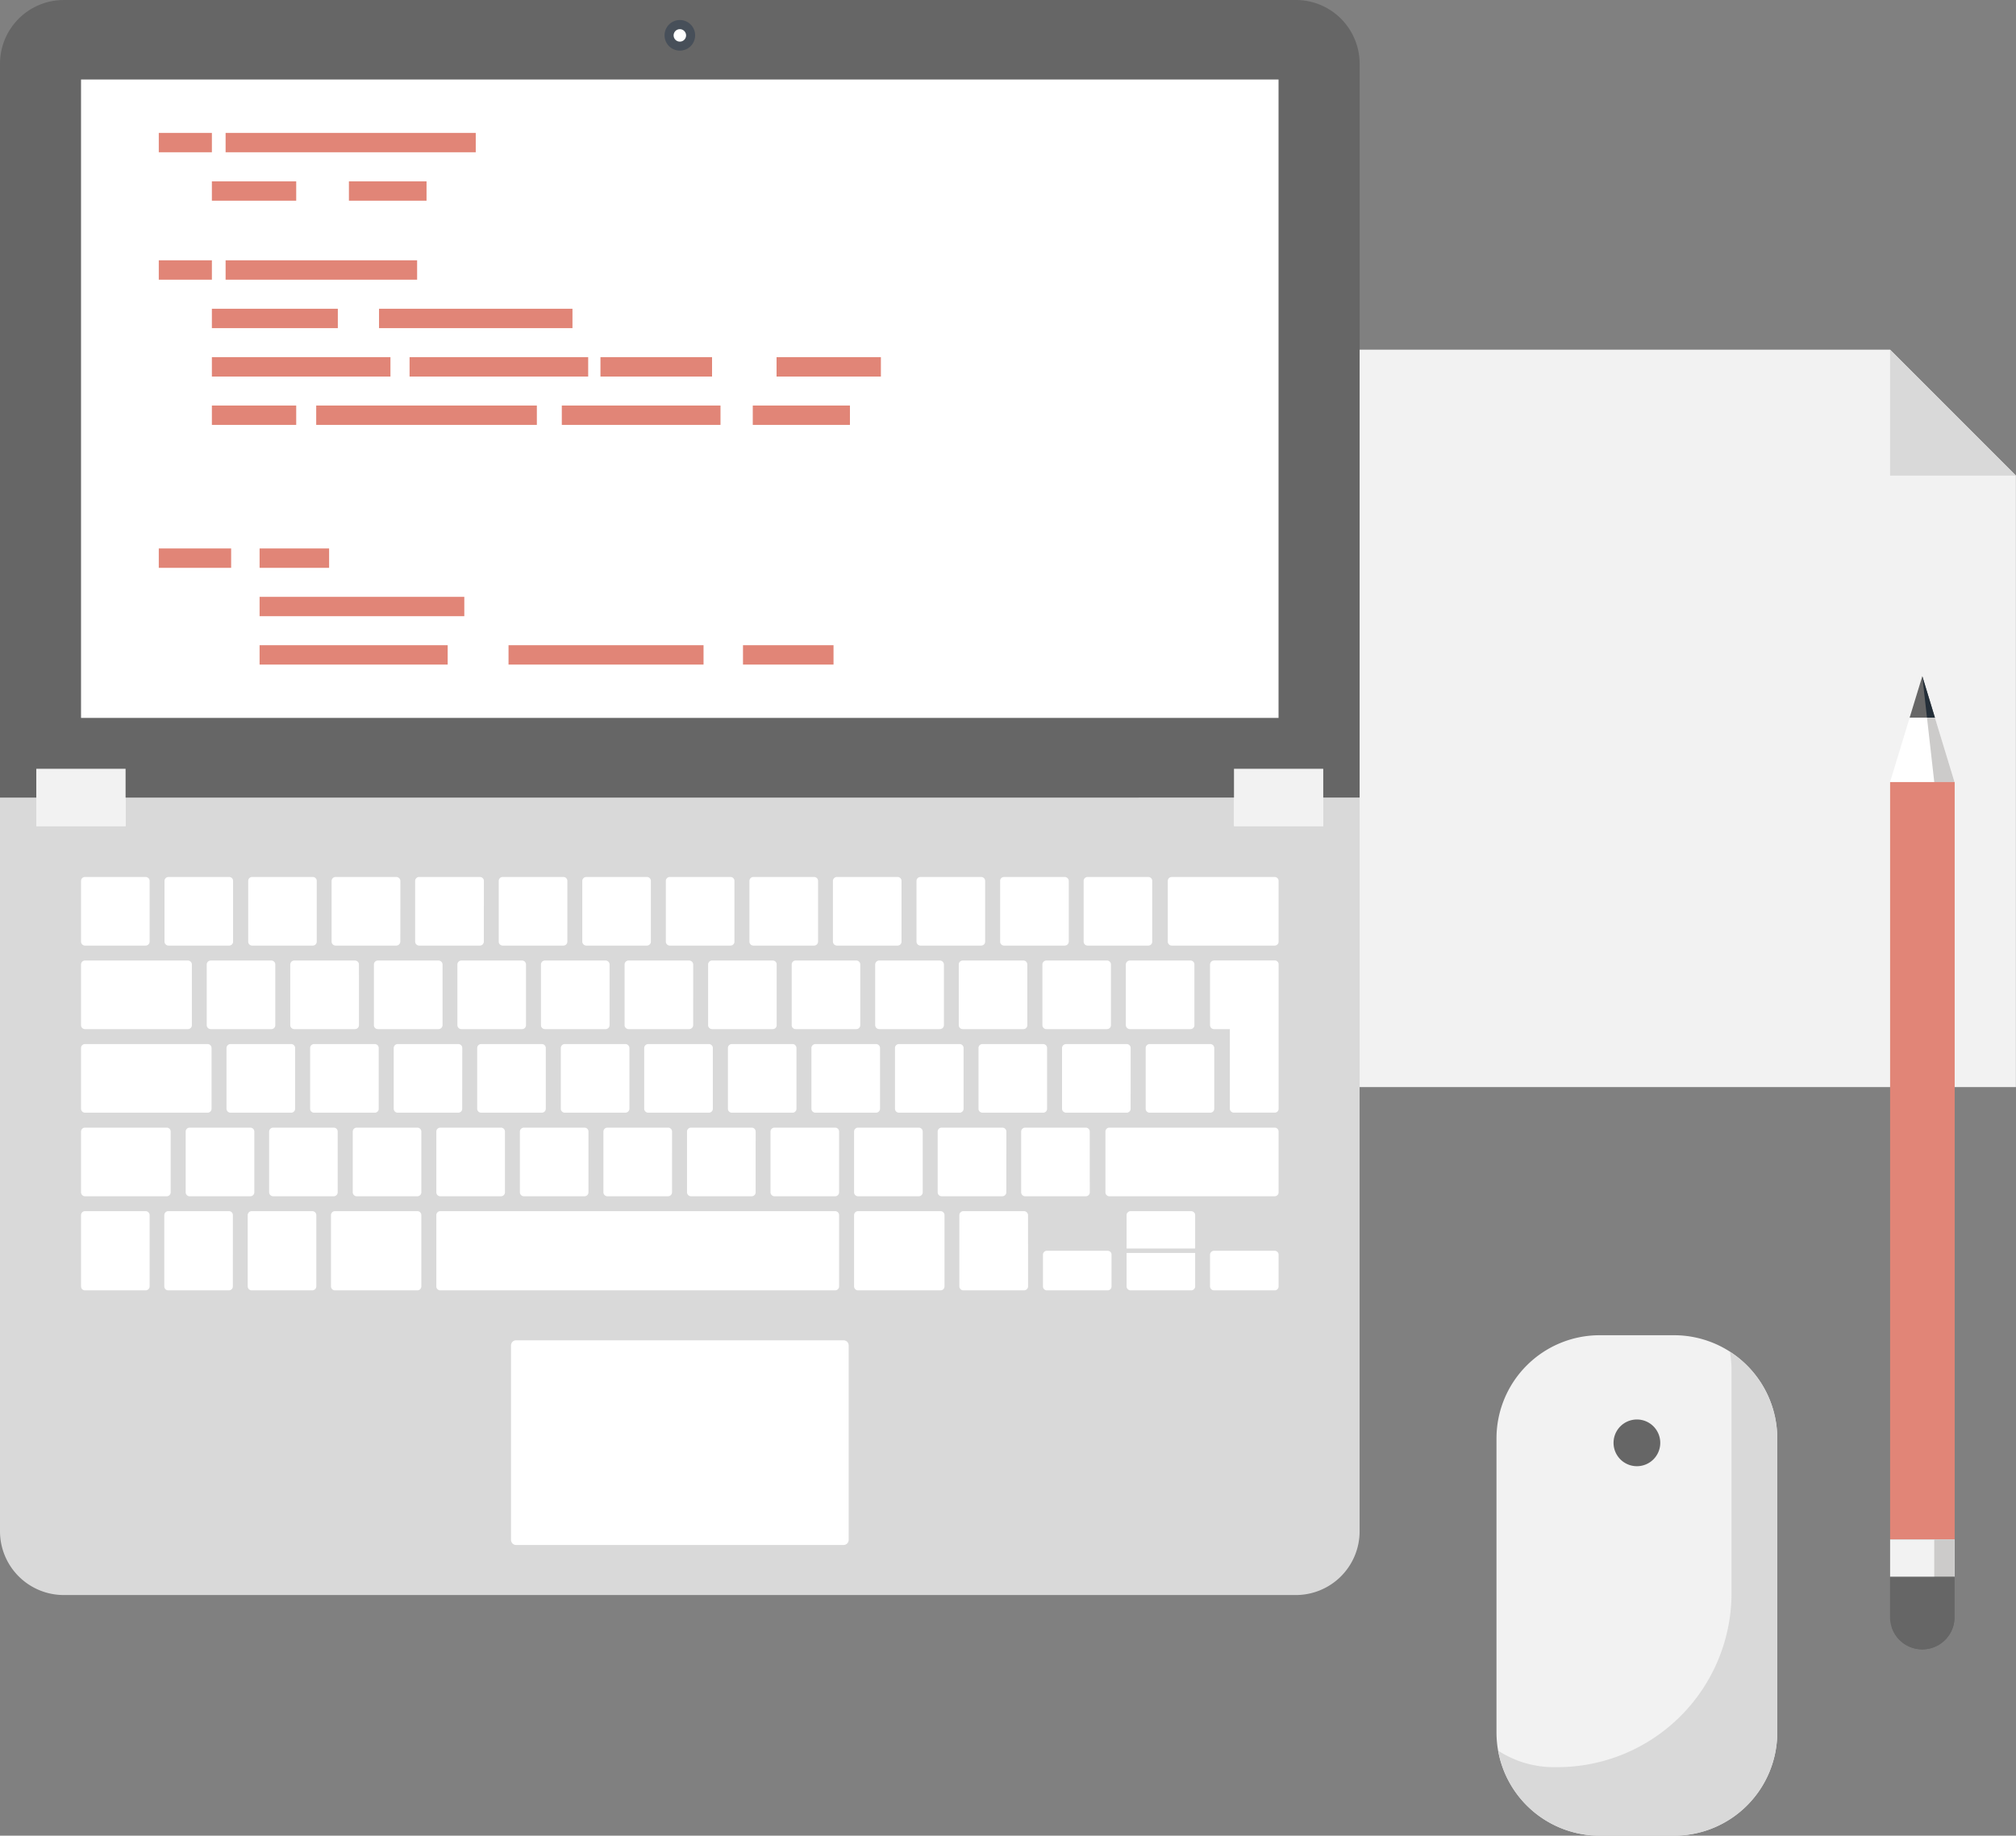 <svg xmlns="http://www.w3.org/2000/svg" viewBox="0 0 114.015 103.828">
    <rect x="0" y="0" width="114.015" height="103.828" fill="#808080" stroke="none"/>
    <defs>
        <style>
            .cls-1{fill:#f2f2f2}.cls-2{fill:#d9d9d9}.cls-3{fill:#fff}.cls-4{fill:#666}.cls-5{fill:#474f59}.cls-6{fill:#e18577}.cls-7{fill:#cccbca}.cls-8{fill:#232e38}
        </style>
    </defs>
    <g id="_101-laptop-2" data-name="101-laptop-2" transform="translate(0 -22.871)">
        <path id="Path_1666" data-name="Path 1666" class="cls-1" d="M338.8 118.815V153.4h-49.612v-41.707h42.495z" transform="translate(-224.79 -69.043)"/>
        <g id="Group_697" data-name="Group 697" transform="translate(0 42.65)">
            <path id="Path_1667" data-name="Path 1667" class="cls-2" d="M487.14 118.815h-7.122v-7.122z" transform="translate(-373.125 -111.693)"/>
            <path id="Path_1668" data-name="Path 1668" class="cls-2" d="M0 225.426v41.5a3.608 3.608 0 0 0 3.6 3.61h69.693a3.606 3.606 0 0 0 3.6-3.61v-41.5z" transform="translate(0 -200.099)"/>
        </g>
        <g id="Group_698" data-name="Group 698" transform="translate(4.584 72.474)">
            <path id="Path_1669" data-name="Path 1669" class="cls-3" d="M148.877 374.586a.289.289 0 0 1-.289.291h-18.52a.287.287 0 0 1-.286-.291v-10.994a.288.288 0 0 1 .286-.292h18.521a.29.29 0 0 1 .289.292v10.994z" transform="translate(-105.465 -337.095)"/>
            <path id="Path_1670" data-name="Path 1670" class="cls-3" d="M24.461 249.275a.228.228 0 0 1-.227.227H20.8a.223.223 0 0 1-.217-.227v-3.429a.219.219 0 0 1 .217-.224h3.434a.225.225 0 0 1 .227.224z" transform="translate(-20.583 -245.622)"/>
            <path id="Path_1671" data-name="Path 1671" class="cls-3" d="M56.376 270.491a.221.221 0 0 1-.219.226h-3.432a.227.227 0 0 1-.227-.226v-3.433a.229.229 0 0 1 .227-.221h3.432a.223.223 0 0 1 .219.221z" transform="translate(-45.391 -262.113)"/>
            <path id="Path_1672" data-name="Path 1672" class="cls-3" d="M61.406 291.719a.223.223 0 0 1-.221.223h-3.43a.226.226 0 0 1-.23-.223v-3.434a.226.226 0 0 1 .23-.224h3.43a.223.223 0 0 1 .221.224v3.434z" transform="translate(-49.299 -278.611)"/>
            <path id="Path_1673" data-name="Path 1673" class="cls-3" d="M51.034 312.94a.226.226 0 0 1-.229.225h-3.433a.224.224 0 0 1-.219-.225v-3.432a.222.222 0 0 1 .219-.224h3.434a.224.224 0 0 1 .229.224v3.432z" transform="translate(-41.236 -295.107)"/>
            <path id="Path_1674" data-name="Path 1674" class="cls-3" d="M24.461 334.75a.226.226 0 0 1-.227.225H20.8a.22.22 0 0 1-.217-.225v-4.03a.222.222 0 0 1 .217-.224h3.434a.227.227 0 0 1 .227.224z" transform="translate(-20.583 -311.596)"/>
            <path id="Path_1675" data-name="Path 1675" class="cls-3" d="M45.6 334.75a.221.221 0 0 1-.22.225h-3.429a.223.223 0 0 1-.228-.225v-4.03a.226.226 0 0 1 .228-.224h3.431a.223.223 0 0 1 .22.224z" transform="translate(-37.015 -311.596)"/>
            <path id="Path_1676" data-name="Path 1676" class="cls-3" d="M66.789 334.75a.228.228 0 0 1-.229.225h-3.43a.221.221 0 0 1-.22-.225v-4.03a.224.224 0 0 1 .22-.224h3.431a.231.231 0 0 1 .229.224l-.001 4.03z" transform="translate(-53.484 -311.596)"/>
            <path id="Path_1677" data-name="Path 1677" class="cls-3" d="M247.532 334.75a.229.229 0 0 1-.229.225h-3.432a.227.227 0 0 1-.226-.225v-4.03a.23.23 0 0 1 .226-.224h3.429a.232.232 0 0 1 .229.224z" transform="translate(-193.973 -311.596)"/>
            <path id="Path_1678" data-name="Path 1678" class="cls-3" d="M268.756 342.571a.219.219 0 0 1-.218.225h-3.43a.224.224 0 0 1-.231-.225v-1.791a.224.224 0 0 1 .231-.223h3.43a.219.219 0 0 1 .218.223z" transform="translate(-210.477 -319.416)"/>
            <path id="Path_1679" data-name="Path 1679" class="cls-3" d="M311.183 342.571a.22.22 0 0 1-.218.225h-3.431a.229.229 0 0 1-.229-.225v-1.791a.229.229 0 0 1 .229-.223h3.431a.22.22 0 0 1 .218.223z" transform="translate(-243.456 -319.416)"/>
            <path id="Path_1680" data-name="Path 1680" class="cls-3" d="M89.166 334.75a.221.221 0 0 1-.217.225h-4.666a.223.223 0 0 1-.226-.225v-4.03a.225.225 0 0 1 .226-.224h4.666a.223.223 0 0 1 .217.224z" transform="translate(-69.922 -311.596)"/>
            <path id="Path_1681" data-name="Path 1681" class="cls-3" d="M222.018 334.75a.223.223 0 0 1-.229.225h-4.663a.225.225 0 0 1-.222-.225v-4.03a.227.227 0 0 1 .222-.224h4.664a.225.225 0 0 1 .229.224v4.03z" transform="translate(-173.186 -311.596)"/>
            <path id="Path_1682" data-name="Path 1682" class="cls-3" d="M133.589 334.75a.222.222 0 0 1-.22.225h-22.338a.223.223 0 0 1-.221-.225v-4.03a.225.225 0 0 1 .221-.224h22.338a.224.224 0 0 1 .22.224z" transform="translate(-90.718 -311.596)"/>
            <path id="Path_1683" data-name="Path 1683" class="cls-3" d="M72.229 312.94a.222.222 0 0 1-.217.225h-3.433a.231.231 0 0 1-.227-.225v-3.432a.229.229 0 0 1 .227-.224h3.432a.22.22 0 0 1 .217.224v3.432z" transform="translate(-57.715 -295.107)"/>
            <path id="Path_1684" data-name="Path 1684" class="cls-3" d="M93.463 312.94a.223.223 0 0 1-.217.225h-3.433a.226.226 0 0 1-.228-.225v-3.432a.224.224 0 0 1 .228-.224h3.433a.222.222 0 0 1 .217.224z" transform="translate(-74.219 -295.107)"/>
            <path id="Path_1685" data-name="Path 1685" class="cls-3" d="M114.692 312.94a.226.226 0 0 1-.23.225h-3.431a.225.225 0 0 1-.221-.225v-3.432a.223.223 0 0 1 .221-.224h3.431a.224.224 0 0 1 .23.224z" transform="translate(-90.718 -295.107)"/>
            <path id="Path_1686" data-name="Path 1686" class="cls-3" d="M135.9 312.94a.224.224 0 0 1-.22.225h-3.431a.227.227 0 0 1-.227-.225v-3.432a.225.225 0 0 1 .227-.224h3.431a.222.222 0 0 1 .22.224z" transform="translate(-107.203 -295.107)"/>
            <path id="Path_1687" data-name="Path 1687" class="cls-3" d="M157.127 312.94a.226.226 0 0 1-.229.225h-3.424a.226.226 0 0 1-.227-.225v-3.432a.225.225 0 0 1 .227-.224h3.426a.224.224 0 0 1 .229.224z" transform="translate(-123.705 -295.107)"/>
            <path id="Path_1688" data-name="Path 1688" class="cls-3" d="M178.358 312.94a.224.224 0 0 1-.226.225H174.7a.224.224 0 0 1-.222-.225v-3.432a.222.222 0 0 1 .222-.224h3.433a.222.222 0 0 1 .226.224z" transform="translate(-140.207 -295.107)"/>
            <path id="Path_1689" data-name="Path 1689" class="cls-3" d="M199.563 312.94a.224.224 0 0 1-.22.225h-3.434a.225.225 0 0 1-.225-.225v-3.432a.223.223 0 0 1 .225-.224h3.434a.222.222 0 0 1 .22.224z" transform="translate(-156.692 -295.107)"/>
            <path id="Path_1690" data-name="Path 1690" class="cls-3" d="M220.786 312.94a.225.225 0 0 1-.226.225h-3.434a.227.227 0 0 1-.222-.225v-3.432a.225.225 0 0 1 .222-.224h3.434a.223.223 0 0 1 .226.224z" transform="translate(-173.186 -295.107)"/>
            <path id="Path_1691" data-name="Path 1691" class="cls-3" d="M242.022 312.94a.229.229 0 0 1-.226.225h-3.434a.225.225 0 0 1-.222-.225v-3.432a.223.223 0 0 1 .222-.224h3.438a.227.227 0 0 1 .226.224z" transform="translate(-189.694 -295.107)"/>
            <path id="Path_1692" data-name="Path 1692" class="cls-3" d="M263.224 312.94a.224.224 0 0 1-.221.225h-3.431a.226.226 0 0 1-.229-.225v-3.432a.225.225 0 0 1 .229-.224H263a.223.223 0 0 1 .221.224z" transform="translate(-206.175 -295.107)"/>
            <path id="Path_1693" data-name="Path 1693" class="cls-3" d="M290.538 312.94a.221.221 0 0 1-.215.225h-9.352a.223.223 0 0 1-.226-.225v-3.432a.222.222 0 0 1 .226-.224h9.352a.22.22 0 0 1 .215.224z" transform="translate(-222.811 -295.107)"/>
            <path id="Path_1694" data-name="Path 1694" class="cls-3" d="M82.641 291.719a.222.222 0 0 1-.226.223H78.98a.222.222 0 0 1-.219-.223v-3.434a.222.222 0 0 1 .219-.224h3.434a.222.222 0 0 1 .226.224v3.434z" transform="translate(-65.806 -278.611)"/>
            <path id="Path_1695" data-name="Path 1695" class="cls-3" d="M103.848 291.719a.222.222 0 0 1-.22.223H100.2a.224.224 0 0 1-.225-.223v-3.434a.224.224 0 0 1 .225-.224h3.432a.222.222 0 0 1 .22.224z" transform="translate(-82.292 -278.611)"/>
            <path id="Path_1696" data-name="Path 1696" class="cls-3" d="M125.076 291.719a.223.223 0 0 1-.226.223h-3.434a.223.223 0 0 1-.219-.223v-3.434a.223.223 0 0 1 .219-.224h3.434a.223.223 0 0 1 .226.224z" transform="translate(-98.793 -278.611)"/>
            <path id="Path_1697" data-name="Path 1697" class="cls-3" d="M146.31 291.719a.231.231 0 0 1-.226.223h-3.434a.223.223 0 0 1-.22-.223v-3.434a.222.222 0 0 1 .22-.224h3.434a.231.231 0 0 1 .226.224z" transform="translate(-115.297 -278.611)"/>
            <path id="Path_1698" data-name="Path 1698" class="cls-3" d="M167.5 291.719a.224.224 0 0 1-.22.223h-3.432a.228.228 0 0 1-.23-.223v-3.434a.228.228 0 0 1 .23-.224h3.432a.224.224 0 0 1 .22.224z" transform="translate(-131.769 -278.611)"/>
            <path id="Path_1699" data-name="Path 1699" class="cls-3" d="M188.743 291.719a.223.223 0 0 1-.226.223h-3.432a.222.222 0 0 1-.218-.223v-3.434a.222.222 0 0 1 .218-.224h3.432a.223.223 0 0 1 .226.224v3.434z" transform="translate(-148.283 -278.611)"/>
            <path id="Path_1700" data-name="Path 1700" class="cls-3" d="M209.95 291.719a.228.228 0 0 1-.224.223h-3.432a.228.228 0 0 1-.226-.223v-3.434a.228.228 0 0 1 .226-.224h3.432a.227.227 0 0 1 .224.224v3.434z" transform="translate(-164.763 -278.611)"/>
            <path id="Path_1701" data-name="Path 1701" class="cls-3" d="M231.172 291.719a.223.223 0 0 1-.221.223h-3.431a.225.225 0 0 1-.228-.223v-3.434a.225.225 0 0 1 .228-.224h3.431a.223.223 0 0 1 .221.224z" transform="translate(-181.261 -278.611)"/>
            <path id="Path_1702" data-name="Path 1702" class="cls-3" d="M252.4 291.719a.223.223 0 0 1-.227.223h-3.433a.223.223 0 0 1-.22-.223v-3.434a.222.222 0 0 1 .22-.224h3.432a.223.223 0 0 1 .227.224v3.434z" transform="translate(-197.765 -278.611)"/>
            <path id="Path_1703" data-name="Path 1703" class="cls-3" d="M273.6 291.719a.225.225 0 0 1-.221.223h-3.429a.23.23 0 0 1-.229-.223v-3.434a.23.23 0 0 1 .229-.224h3.432a.225.225 0 0 1 .221.224z" transform="translate(-214.242 -278.611)"/>
            <path id="Path_1704" data-name="Path 1704" class="cls-3" d="M294.841 291.719a.223.223 0 0 1-.22.223h-3.433a.222.222 0 0 1-.225-.223v-3.434a.222.222 0 0 1 .225-.224h3.433a.223.223 0 0 1 .22.224z" transform="translate(-230.753 -278.611)"/>
            <path id="Path_1705" data-name="Path 1705" class="cls-3" d="M77.6 270.491a.224.224 0 0 1-.224.226h-3.437a.226.226 0 0 1-.224-.226v-3.433a.228.228 0 0 1 .224-.221h3.436a.226.226 0 0 1 .224.221z" transform="translate(-61.883 -262.113)"/>
            <path id="Path_1706" data-name="Path 1706" class="cls-3" d="M98.842 270.491a.229.229 0 0 1-.23.226h-3.431a.222.222 0 0 1-.22-.226v-3.433a.224.224 0 0 1 .22-.221h3.431a.232.232 0 0 1 .23.221z" transform="translate(-78.398 -262.113)"/>
            <path id="Path_1707" data-name="Path 1707" class="cls-3" d="M120.038 270.491a.223.223 0 0 1-.22.226h-3.432a.225.225 0 0 1-.228-.226v-3.433a.227.227 0 0 1 .228-.221h3.432a.225.225 0 0 1 .22.221z" transform="translate(-94.874 -262.113)"/>
            <path id="Path_1708" data-name="Path 1708" class="cls-3" d="M141.267 270.491a.223.223 0 0 1-.224.226h-3.434a.222.222 0 0 1-.221-.226v-3.433a.224.224 0 0 1 .221-.221h3.434a.225.225 0 0 1 .224.221z" transform="translate(-111.377 -262.113)"/>
            <path id="Path_1709" data-name="Path 1709" class="cls-3" d="M162.5 270.491a.23.23 0 0 1-.23.226h-3.43a.225.225 0 0 1-.22-.226v-3.433a.226.226 0 0 1 .22-.221h3.432a.233.233 0 0 1 .23.221z" transform="translate(-127.881 -262.113)"/>
            <path id="Path_1710" data-name="Path 1710" class="cls-3" d="M183.7 270.491a.219.219 0 0 1-.217.226h-3.434a.225.225 0 0 1-.227-.226v-3.433a.227.227 0 0 1 .227-.221h3.434a.222.222 0 0 1 .217.221z" transform="translate(-144.359 -262.113)"/>
            <path id="Path_1711" data-name="Path 1711" class="cls-3" d="M204.94 270.491a.223.223 0 0 1-.227.226h-3.432a.222.222 0 0 1-.219-.226v-3.433a.223.223 0 0 1 .219-.221h3.432a.224.224 0 0 1 .227.221v3.433z" transform="translate(-160.872 -262.113)"/>
            <path id="Path_1712" data-name="Path 1712" class="cls-3" d="M226.151 270.491a.231.231 0 0 1-.23.226h-3.431a.228.228 0 0 1-.227-.226v-3.433a.23.23 0 0 1 .227-.221h3.431a.234.234 0 0 1 .23.221z" transform="translate(-177.351 -262.113)"/>
            <path id="Path_1713" data-name="Path 1713" class="cls-3" d="M247.371 270.491a.221.221 0 0 1-.216.226h-3.435a.223.223 0 0 1-.226-.226v-3.433a.225.225 0 0 1 .226-.221h3.435a.223.223 0 0 1 .216.221z" transform="translate(-193.855 -262.113)"/>
            <path id="Path_1714" data-name="Path 1714" class="cls-3" d="M268.612 270.491a.224.224 0 0 1-.226.226h-3.432a.222.222 0 0 1-.218-.226v-3.433a.224.224 0 0 1 .218-.221h3.432a.226.226 0 0 1 .226.221v3.433z" transform="translate(-210.366 -262.113)"/>
            <path id="Path_1715" data-name="Path 1715" class="cls-3" d="M289.8 270.491a.22.22 0 0 1-.217.226h-3.435a.231.231 0 0 1-.226-.226v-3.433a.233.233 0 0 1 .226-.221h3.435a.222.222 0 0 1 .217.221z" transform="translate(-226.834 -262.113)"/>
            <path id="Path_1716" data-name="Path 1716" class="cls-3" d="M26.85 270.491a.224.224 0 0 1-.23.226H20.8a.222.222 0 0 1-.217-.226v-3.433a.223.223 0 0 1 .217-.221h5.82a.227.227 0 0 1 .23.221v3.433z" transform="translate(-20.583 -262.113)"/>
            <path id="Path_1717" data-name="Path 1717" class="cls-3" d="M302.85 249.275a.224.224 0 0 1-.218.227h-5.823a.225.225 0 0 1-.225-.227v-3.429a.222.222 0 0 1 .225-.224h5.823a.221.221 0 0 1 .218.224z" transform="translate(-235.123 -245.622)"/>
            <path id="Path_1718" data-name="Path 1718" class="cls-3" d="M27.963 291.719a.224.224 0 0 1-.223.223H20.8a.222.222 0 0 1-.217-.223v-3.434a.221.221 0 0 1 .217-.224h6.94a.223.223 0 0 1 .223.224z" transform="translate(-20.583 -278.611)"/>
            <path id="Path_1719" data-name="Path 1719" class="cls-3" d="M25.652 312.94a.224.224 0 0 1-.218.225H20.8a.223.223 0 0 1-.217-.225v-3.432a.22.22 0 0 1 .217-.224h4.634a.222.222 0 0 1 .218.224v3.432z" transform="translate(-20.583 -295.107)"/>
            <path id="Path_1720" data-name="Path 1720" class="cls-3" d="M45.657 249.275a.222.222 0 0 1-.22.227h-3.43a.225.225 0 0 1-.228-.227v-3.429a.222.222 0 0 1 .228-.224h3.43a.219.219 0 0 1 .22.224v3.429z" transform="translate(-37.059 -245.622)"/>
            <path id="Path_1721" data-name="Path 1721" class="cls-3" d="M66.9 249.275a.225.225 0 0 1-.23.227h-3.43a.222.222 0 0 1-.217-.227v-3.429a.219.219 0 0 1 .217-.224h3.43a.223.223 0 0 1 .23.224z" transform="translate(-53.57 -245.622)"/>
            <path id="Path_1722" data-name="Path 1722" class="cls-3" d="M88.1 249.275a.233.233 0 0 1-.232.227H84.44a.229.229 0 0 1-.226-.227v-3.429a.226.226 0 0 1 .226-.224h3.431a.231.231 0 0 1 .232.224z" transform="translate(-70.044 -245.622)"/>
            <path id="Path_1723" data-name="Path 1723" class="cls-3" d="M109.318 249.275a.225.225 0 0 1-.222.227h-3.432a.226.226 0 0 1-.229-.227v-3.429a.223.223 0 0 1 .229-.224h3.436a.222.222 0 0 1 .222.224z" transform="translate(-86.54 -245.622)"/>
            <path id="Path_1724" data-name="Path 1724" class="cls-3" d="M130.544 249.275a.223.223 0 0 1-.226.227h-3.434a.225.225 0 0 1-.22-.227v-3.429a.222.222 0 0 1 .22-.224h3.434a.22.22 0 0 1 .226.224z" transform="translate(-103.042 -245.622)"/>
            <path id="Path_1725" data-name="Path 1725" class="cls-3" d="M151.756 249.275a.225.225 0 0 1-.222.227h-3.428a.231.231 0 0 1-.229-.227v-3.429a.228.228 0 0 1 .229-.224h3.428a.222.222 0 0 1 .222.224z" transform="translate(-119.53 -245.622)"/>
            <path id="Path_1726" data-name="Path 1726" class="cls-3" d="M172.986 249.275a.223.223 0 0 1-.219.227h-3.431a.225.225 0 0 1-.229-.227v-3.429a.222.222 0 0 1 .229-.224h3.431a.22.22 0 0 1 .219.224z" transform="translate(-136.034 -245.622)"/>
            <path id="Path_1727" data-name="Path 1727" class="cls-3" d="M194.213 249.275a.227.227 0 0 1-.23.227h-3.431a.224.224 0 0 1-.22-.227v-3.429a.221.221 0 0 1 .22-.224h3.431a.224.224 0 0 1 .23.224z" transform="translate(-152.531 -245.622)"/>
            <path id="Path_1728" data-name="Path 1728" class="cls-3" d="M215.411 249.275a.222.222 0 0 1-.217.227h-3.432a.229.229 0 0 1-.23-.227v-3.429a.226.226 0 0 1 .23-.224h3.432a.219.219 0 0 1 .217.224z" transform="translate(-169.01 -245.622)"/>
            <path id="Path_1729" data-name="Path 1729" class="cls-3" d="M236.648 249.275a.224.224 0 0 1-.226.227h-3.436a.225.225 0 0 1-.22-.227v-3.429a.222.222 0 0 1 .22-.224h3.436a.222.222 0 0 1 .226.224z" transform="translate(-185.517 -245.622)"/>
            <path id="Path_1730" data-name="Path 1730" class="cls-3" d="M257.884 249.275a.232.232 0 0 1-.23.227h-3.432a.223.223 0 0 1-.22-.227v-3.429a.219.219 0 0 1 .22-.224h3.432a.23.23 0 0 1 .23.224v3.429z" transform="translate(-202.023 -245.622)"/>
            <path id="Path_1731" data-name="Path 1731" class="cls-3" d="M279.087 249.275a.223.223 0 0 1-.22.227h-3.433a.225.225 0 0 1-.226-.227v-3.429a.222.222 0 0 1 .226-.224h3.433a.22.22 0 0 1 .22.224z" transform="translate(-218.507 -245.622)"/>
            <path id="Path_1732" data-name="Path 1732" class="cls-3" d="M286.113 341.117v1.889a.2.2 0 0 0 .067.157.214.214 0 0 0 .152.068h3.433a.222.222 0 0 0 .16-.068.2.2 0 0 0 .066-.157v-1.889z" transform="translate(-226.983 -319.852)"/>
            <path id="Path_1733" data-name="Path 1733" class="cls-3" d="M289.992 332.611v-1.889a.2.2 0 0 0-.066-.155.228.228 0 0 0-.16-.068h-3.433a.221.221 0 0 0-.152.068.2.2 0 0 0-.067.155v1.889z" transform="translate(-226.984 -311.598)"/>
            <path id="Path_1734" data-name="Path 1734" class="cls-3" d="M307.532 266.833a.222.222 0 0 0-.16.068.243.243 0 0 0-.067.153v3.433a.261.261 0 0 0 .067.163.245.245 0 0 0 .16.064h.895v4.5a.193.193 0 0 0 .066.155.214.214 0 0 0 .163.068h2.309a.225.225 0 0 0 .161-.068.228.228 0 0 0 .058-.155v-8.163a.215.215 0 0 0-.219-.221h-3.432z" transform="translate(-243.456 -262.109)"/>
        </g>
        <path id="Path_1735" data-name="Path 1735" class="cls-4" d="M3.6 22.872A3.608 3.608 0 0 0 0 26.481v41.5h76.894v-41.5a3.606 3.606 0 0 0-3.6-3.61H3.6z"/>
        <path id="Path_1736" data-name="Path 1736" class="cls-5" d="M170.5 28.847a.865.865 0 1 1-1.73 0 .865.865 0 0 1 1.73 0z" transform="translate(-131.186 -3.978)"/>
        <path id="Path_1737" data-name="Path 1737" class="cls-3" d="M171.78 30.63a.352.352 0 1 1-.351-.348.354.354 0 0 1 .351.348z" transform="translate(-132.979 -5.761)"/>
        <path id="Rectangle_4993" data-name="Rectangle 4993" class="cls-1" transform="translate(69.788 66.354)" d="M0 0h5.048v3.248H0z"/>
        <path id="Rectangle_4994" data-name="Rectangle 4994" class="cls-1" transform="translate(69.788 67.979)" d="M0 0h5.048v1.623H0z"/>
        <path id="Rectangle_4995" data-name="Rectangle 4995" class="cls-1" transform="translate(2.053 66.354)" d="M0 0h5.049v3.248H0z"/>
        <path id="Rectangle_4996" data-name="Rectangle 4996" class="cls-1" transform="translate(2.053 67.979)" d="M0 0h5.049v1.623H0z"/>
        <path id="Rectangle_4997" data-name="Rectangle 4997" class="cls-3" transform="translate(4.583 27.368)" d="M0 0h67.725v36.108H0z"/>
        <g id="Group_699" data-name="Group 699" transform="translate(8.98 30.388)">
            <path id="Rectangle_4998" data-name="Rectangle 4998" class="cls-6" d="M0 0h3.004v1.095H0z"/>
            <path id="Rectangle_4999" data-name="Rectangle 4999" class="cls-6" transform="translate(0 7.206)" d="M0 0h3.004v1.096H0z"/>
            <path id="Rectangle_5000" data-name="Rectangle 5000" class="cls-6" transform="translate(3.779)" d="M0 0h14.147v1.095H0z"/>
            <path id="Rectangle_5001" data-name="Rectangle 5001" class="cls-6" transform="translate(3.779 7.206)" d="M0 0h10.831v1.096H0z"/>
            <path id="Rectangle_5002" data-name="Rectangle 5002" class="cls-6" transform="translate(3.003 2.739)" d="M0 0h4.769v1.095H0z"/>
            <path id="Rectangle_5003" data-name="Rectangle 5003" class="cls-6" transform="translate(3.003 15.42)" d="M0 0h4.769v1.095H0z"/>
            <path id="Rectangle_5004" data-name="Rectangle 5004" class="cls-6" transform="translate(8.903 15.42)" d="M0 0h12.479v1.095H0z"/>
            <path id="Rectangle_5005" data-name="Rectangle 5005" class="cls-6" transform="translate(5.701 23.504)" d="M0 0h3.932v1.096H0z"/>
            <path id="Rectangle_5006" data-name="Rectangle 5006" class="cls-6" transform="translate(33.04 28.976)" d="M0 0h5.12v1.096H0z"/>
            <path id="Rectangle_5007" data-name="Rectangle 5007" class="cls-6" transform="translate(22.793 15.42)" d="M0 0h8.975v1.095H0z"/>
            <path id="Rectangle_5008" data-name="Rectangle 5008" class="cls-6" transform="translate(33.593 15.42)" d="M0 0h5.495v1.095H0z"/>
            <path id="Rectangle_5009" data-name="Rectangle 5009" class="cls-6" transform="translate(3.003 9.946)" d="M0 0h7.123v1.096H0z"/>
            <path id="Rectangle_5010" data-name="Rectangle 5010" class="cls-6" transform="translate(3.003 12.684)" d="M0 0h10.099v1.097H0z"/>
            <path id="Rectangle_5011" data-name="Rectangle 5011" class="cls-6" transform="translate(5.701 26.241)" d="M0 0h11.578v1.095H0z"/>
            <path id="Rectangle_5012" data-name="Rectangle 5012" class="cls-6" transform="translate(5.701 28.976)" d="M0 0h10.638v1.096H0z"/>
            <path id="Rectangle_5013" data-name="Rectangle 5013" class="cls-6" transform="translate(19.78 28.976)" d="M0 0h11.029v1.096H0z"/>
            <path id="Rectangle_5014" data-name="Rectangle 5014" class="cls-6" transform="translate(0 23.504)" d="M0 0h4.092v1.096H0z"/>
            <path id="Rectangle_5015" data-name="Rectangle 5015" class="cls-6" transform="translate(14.183 12.684)" d="M0 0h10.102v1.097H0z"/>
            <path id="Rectangle_5016" data-name="Rectangle 5016" class="cls-6" transform="translate(34.939 12.684)" d="M0 0h5.9v1.097H0z"/>
            <path id="Rectangle_5017" data-name="Rectangle 5017" class="cls-6" transform="translate(24.979 12.684)" d="M0 0h6.311v1.097H0z"/>
            <path id="Rectangle_5018" data-name="Rectangle 5018" class="cls-6" transform="translate(12.456 9.946)" d="M0 0h10.94v1.096H0z"/>
            <path id="Rectangle_5019" data-name="Rectangle 5019" class="cls-6" transform="translate(10.753 2.739)" d="M0 0h4.39v1.095H0z"/>
        </g>
        <path id="Path_1738" data-name="Path 1738" class="cls-1" d="M395.943 384.5a5.839 5.839 0 0 1-5.822 5.823h-4.235a5.84 5.84 0 0 1-5.822-5.823v-16.66a5.838 5.838 0 0 1 5.822-5.822h4.235a5.837 5.837 0 0 1 5.822 5.822z" transform="translate(-295.43 -263.626)"/>
        <path id="Path_1739" data-name="Path 1739" class="cls-2" d="M393.589 366.2a5.846 5.846 0 0 1 .094 1.011v12.637a9.851 9.851 0 0 1-9.848 9.847h-.21a5.782 5.782 0 0 1-3.141-.934 5.841 5.841 0 0 0 5.728 4.812h4.235a5.838 5.838 0 0 0 5.822-5.823v-16.66a5.827 5.827 0 0 0-2.68-4.89z" transform="translate(-295.756 -266.873)"/>
        <path id="Path_1740" data-name="Path 1740" class="cls-4" d="M412.43 384.737a1.321 1.321 0 1 1-1.321-1.326 1.32 1.32 0 0 1 1.321 1.326z" transform="translate(-318.534 -280.253)"/>
        <path id="Path_1741" data-name="Path 1741" class="cls-3" d="M483.665 200.6l-1.823-5.99-1.824 5.99z" transform="translate(-373.125 -133.498)"/>
        <path id="Path_1742" data-name="Path 1742" class="cls-7" d="M488.207 194.614l1.823 5.99h-1.146z" transform="translate(-379.491 -133.498)"/>
        <path id="Rectangle_5020" data-name="Rectangle 5020" class="cls-6" transform="translate(106.895 67.106)" d="M0 0h3.647v42.835H0z"/>
        <path id="Rectangle_5021" data-name="Rectangle 5021" class="cls-6" transform="translate(109.391 67.106)" d="M0 0h1.146v42.835H0z"/>
        <path id="Path_1743" data-name="Path 1743" class="cls-4" d="M486.417 196.959l-.713-2.345-.717 2.345z" transform="translate(-376.988 -133.498)"/>
        <path id="Path_1744" data-name="Path 1744" class="cls-8" d="M488.92 196.959l-.713-2.345.265 2.345z" transform="translate(-379.491 -133.498)"/>
        <path id="Rectangle_5022" data-name="Rectangle 5022" class="cls-1" transform="translate(106.895 109.942)" d="M0 0h3.647v2.116H0z"/>
        <path id="Rectangle_5023" data-name="Rectangle 5023" class="cls-7" transform="translate(109.391 109.942)" d="M0 0h1.146v2.116H0z"/>
        <path id="Path_1745" data-name="Path 1745" class="cls-4" d="M483.663 425.658a1.825 1.825 0 0 1-1.824 1.824 1.825 1.825 0 0 1-1.824-1.824v-2.28h3.647v2.28z" transform="translate(-373.124 -311.32)"/>
        <path id="Path_1746" data-name="Path 1746" class="cls-4" d="M480.9 426.946a1.8 1.8 0 0 1-.435-.713 1.885 1.885 0 0 0 .577.1 1.825 1.825 0 0 0 1.824-1.824v-1.133h1.146v2.28a1.823 1.823 0 0 1-3.112 1.29z" transform="translate(-373.474 -311.319)"/>
    </g>
</svg>
